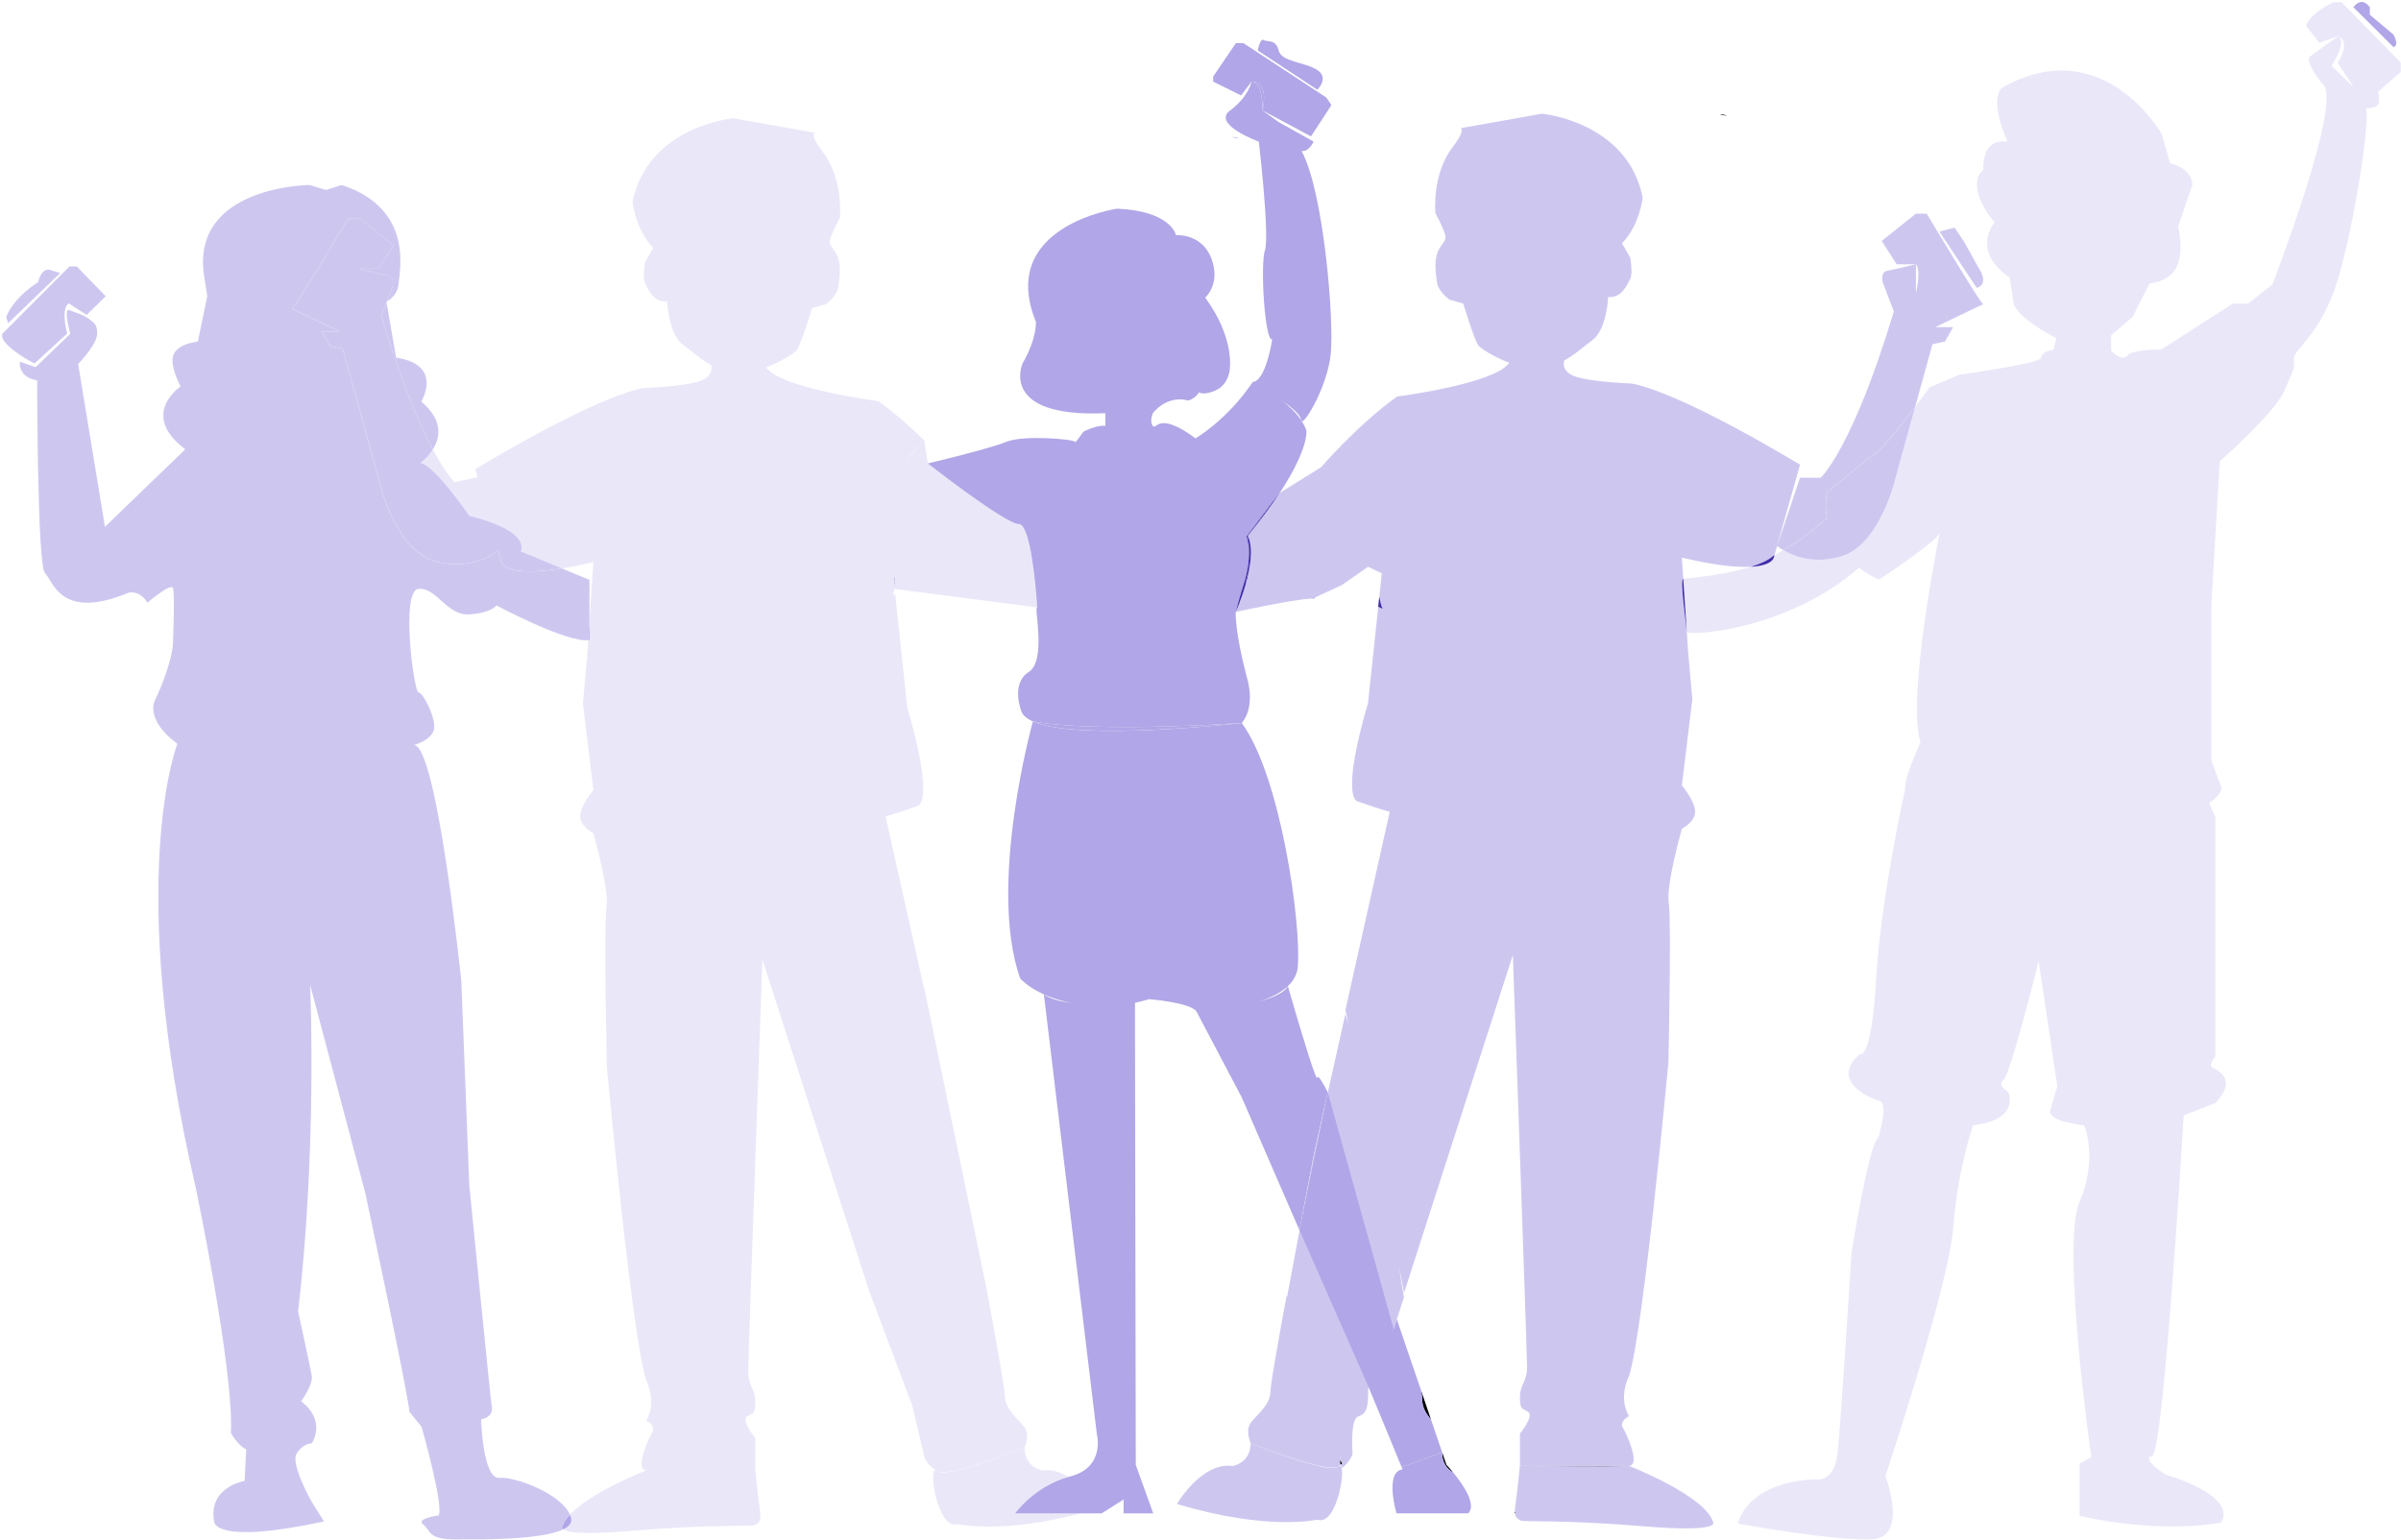 <svg width="957" height="614" viewBox="0 0 957 614" fill="none" xmlns="http://www.w3.org/2000/svg">
<g clip-path="url(#clip0_2209_53)">
<path d="M534.176 581.838C534.126 582.797 534.086 583.395 534.086 583.395C534.086 583.395 534.176 583.66 534.376 584.088C534.606 583.917 534.856 583.755 535.056 583.584C534.546 582.759 534.286 582.123 534.186 581.847L534.176 581.838Z" fill="black"/>
<path d="M603.781 602.654C603.781 602.911 603.801 603.148 603.821 603.366C603.931 603.328 604.041 603.3 604.151 603.271C604.151 603.271 604.021 603.043 603.781 602.664V602.654Z" fill="black"/>
<path d="M649.297 584.486H605.805C605.805 584.486 644.216 585.018 649.297 584.486Z" fill="black"/>
<path d="M558.656 584.885C558.656 584.885 558.666 584.923 558.676 584.932C566.969 582.17 574.791 578.99 574.791 578.99C574.791 578.99 566.969 582.151 558.656 584.885Z" fill="black"/>
<path d="M570.38 565.996L566.469 554.529C566.729 556.323 566.879 557.557 566.879 558.089C566.879 561.259 568.519 563.813 570.38 565.996Z" fill="black"/>
<path d="M574.801 578.963L574.781 579.001C574.781 583.69 577.202 585.997 579.223 587.117C577.692 585.256 576.522 584.022 576.522 584.022L574.801 578.963Z" fill="black"/>
<path d="M930.189 0.902C930.189 0.902 920.506 5.126 919.205 10.338L924.437 17.039L932.029 14.381C932.029 14.381 937.361 16.023 931.759 24.984L938.091 34.714C938.091 34.714 938.381 34.581 939.001 34.495C938.701 34.552 938.401 34.619 938.091 34.714L929.318 26.275C929.318 26.275 935.67 16.678 932.029 14.381L920.306 22.82C920.306 22.82 919.095 25.506 926.167 33.945C933.239 42.383 905.752 113.367 905.752 113.367L896.049 121.036H889.987L861.279 139.451C861.279 139.451 850.366 139.072 847.935 141.758C845.505 144.444 841.463 139.84 841.463 139.84V133.699L849.956 126.409L856.828 112.977C856.828 112.977 864.91 112.598 867.741 106.067C870.572 99.536 868.141 90.338 868.141 90.338L873.803 73.841C873.803 73.841 874.613 67.699 864.91 65.013L861.679 53.499C861.679 53.499 838.233 12.065 797.801 35.084C797.801 35.084 792.55 39.308 800.232 56.574C800.232 56.574 790.119 53.888 790.529 67.699C790.529 67.699 782.447 72.958 794.98 88.744C794.98 88.744 785.278 99.925 801.042 110.671L802.663 121.416C802.663 121.416 804.283 126.789 819.647 134.847L818.437 139.451C818.437 139.451 813.185 140.362 813.586 142.593C813.986 144.824 780.836 149.428 780.836 149.428L769.113 154.411C769.113 154.411 766.702 157.771 763.421 162.119L760.701 171.953L755.439 190.994C755.439 190.994 753.529 199.252 749.107 207.321C745.676 213.595 740.725 219.746 733.983 221.797C723.07 225.128 714.778 221.664 710.857 219.347C709.726 220.012 708.546 220.676 707.296 221.341L707.015 222.319C707.015 222.319 706.545 225.479 697.933 225.964C692.591 227.672 684.149 229.523 670.945 230.767L672.346 251.849C672.476 253.738 712.047 251.612 740.955 226.362C743.216 228.052 745.826 229.666 748.897 231.146C748.897 231.146 772.754 215.418 773.154 212.342C773.154 212.342 759.81 277.953 765.472 295.988C765.472 295.988 758.6 310.948 759.41 314.403C759.41 314.403 749.628 357.944 747.767 390.692C745.906 423.44 741.235 420.336 741.235 420.336C729.112 430.958 745.436 438.039 749.157 438.922C752.888 439.805 748.687 453.521 748.687 453.521C744.956 455.733 737.964 499.54 737.964 499.54C737.964 499.54 733.763 567.685 732.373 579.626C730.972 591.577 723.51 589.802 723.51 589.802C695.532 591.13 692.731 607.505 692.731 607.505C692.731 607.505 731.903 614.586 746.357 613.703C760.811 612.82 751.488 588.482 751.488 588.482C751.488 588.482 776.665 513.256 778.536 489.364C780.396 465.472 786.458 448.652 786.458 448.652C805.573 446.44 800.442 435.382 800.442 435.382C800.442 435.382 795.781 432.724 798.581 430.512C801.382 428.3 812.565 383.165 812.565 383.165L820.027 433.16C820.027 433.16 818.627 437.584 817.227 442.453C815.826 447.323 830.75 448.652 830.75 448.652C830.75 448.652 836.342 461.922 828.89 479.179C821.428 496.436 833.551 580.945 833.551 580.945L828.89 583.603V604.401C862.929 611.919 885.306 607.058 885.306 607.058C891.838 596 863.39 588.036 863.39 588.036C863.39 588.036 853.127 581.838 857.798 580.518C862.469 579.199 870.392 444.675 870.392 444.675L882.985 439.805C892.308 430.066 883.455 426.535 881.745 425.643C880.034 424.75 882.985 421.219 882.985 421.219V325.784L880.494 320.079C883.055 318.551 884.816 316.681 885.556 314.403L881.435 303.278V240.515L884.746 183.951C884.746 183.951 906.982 164.387 910.623 155.56C914.264 146.732 914.664 147.501 914.264 143.286C913.864 139.062 925.177 134.079 932.059 110.671C938.931 87.263 944.993 45.45 942.972 43.143C942.972 43.143 948.224 43.523 948.224 40.457C948.224 37.391 947.824 36.622 947.824 36.622L956.906 28.696V24.975L933.329 0.902H930.189Z" fill="#EAE7F9"/>
<path d="M938.033 2.888L953.988 18.768C956.509 18.075 953.988 13.813 953.988 13.813L944.565 5.868V2.888C941.164 -1.83 938.023 2.888 938.023 2.888H938.033Z" fill="#B1A6E7"/>
<path d="M356.117 230.388L356.587 234.82L356.927 230.008L356.117 230.388Z" fill="#CDC7F0"/>
<path d="M503.223 44.054C503.223 44.054 506.204 32.417 498.852 32.54C503.703 33.005 503.223 44.054 503.223 44.054Z" fill="#B1A6E7"/>
<path d="M491.172 54.743L493.913 55.227C493.913 55.227 492.092 54.363 491.172 54.743Z" fill="#B1A6E7"/>
<path d="M685.617 45.696L688.358 46.18C688.358 46.18 686.537 45.316 685.617 45.696Z" fill="black"/>
<path d="M411.703 287.635C430.128 295.722 494.957 288.233 494.957 288.233C494.957 288.233 437.41 292.267 411.703 287.635Z" fill="#B1A6E7"/>
<path d="M154.058 120.6L154.208 120.211C154.078 120.287 154.008 120.315 154.008 120.315L154.058 120.6Z" fill="#CDC7F0"/>
<path d="M373.363 586.508C369.622 583.119 373.473 610.666 381.805 607.695C381.805 607.695 399.12 611.729 430.909 603.357H404.662C404.662 603.357 412.164 592.725 425.878 588.843C422.807 586.954 419.286 585.777 415.515 586.271C415.515 586.271 408.383 585.198 408.383 577.158C408.383 577.158 377.104 589.897 373.363 586.508Z" fill="#EAE7F9"/>
<path d="M252.135 80.542C252.135 80.542 253.236 91.506 260.388 98.815L257.087 104.558C257.087 104.558 255.987 110.822 257.087 112.911C258.187 114.999 260.388 120.742 265.889 120.22C265.889 120.22 266.439 133.272 272.221 137.448C275.902 140.116 279.033 143.191 283.384 145.488C283.384 145.488 285.155 149.978 278.553 152.066C271.951 154.155 257.097 154.677 257.097 154.677C257.097 154.677 242.793 155.199 189.428 187.045L190.338 190.282L181.175 192.266C181.175 192.266 177.904 189.285 172.533 179.205C170.432 182.565 167.602 184.615 167.602 184.615C173.103 185.251 187.067 205.631 187.067 205.631C212.354 212 207.603 219.822 207.603 219.822L223.997 226.637C227.609 226.058 231.74 225.242 236.511 224.122L234.971 247.416V255.143C234.811 255.181 234.63 255.2 234.45 255.219L233.99 262.233L232.34 280.506L236.511 314.963C236.511 314.963 231.24 321.228 231.24 325.404C231.24 329.581 236.511 332.191 236.511 332.191C236.511 332.191 242.883 354.697 241.753 361.665C240.622 368.632 241.883 425.453 241.883 425.453C241.883 425.453 251.915 533.199 257.567 550.352C257.567 550.352 262.088 558.933 257.567 566.431C257.567 566.431 262.148 568.577 259.578 571.795C259.578 571.795 252.486 585.729 257.567 586.27C257.567 586.27 235.701 594.813 227.168 603.85C227.388 604.362 227.569 604.875 227.669 605.397C228.039 607.239 226.768 608.662 224.438 609.792C225.918 610.846 231.58 612.051 251.855 610.343C283.124 607.704 299.809 608.691 300.849 608.036C301.889 607.381 303.63 607.049 302.93 602.426C302.24 597.813 301.059 586.28 301.059 586.28V573.418C301.059 573.418 295.408 566.45 297.668 564.837C299.929 563.233 301.059 564.305 301.059 558.942C301.059 553.579 298.238 553.047 298.238 546.612C298.238 540.176 303.89 382.586 303.89 382.586L346.412 514.689L363.637 560.47L368.658 581.752C369.479 583.081 370.929 584.903 373.37 586.517C377.891 589.498 408.39 577.167 408.39 577.167C408.39 577.167 410.65 572.345 408.39 569.127C406.129 565.909 400.477 562.16 400.477 556.265C400.477 553.655 397.036 534.376 393.205 513.712L368.188 392.961L368.128 393.283L352.974 325.556H352.944C357.245 324.265 361.606 322.832 366.018 321.237C366.018 321.237 372.619 319.671 361.616 282.082L356.795 236.813L355.725 237.307C355.725 237.307 356.075 236.813 356.585 234.829L356.115 230.396L356.925 230.007L356.585 234.829L413.391 242.167L412.061 227.947C411.15 220.686 409.74 212.826 407.689 210.054L406.109 209.001C400.767 209.001 369.819 184.824 369.819 184.824L368.408 175.579L360.126 184.482C360.126 184.482 363.337 180.733 368.408 175.579C363.217 170.519 356.785 164.757 350.063 159.916C350.063 159.916 311.212 154.942 305.33 146.466H305.3C311.432 144.197 316.624 140.789 317.604 139.555C319.254 137.467 323.656 122.849 323.656 122.849L329.157 121.283C329.157 121.283 333.558 118.15 334.109 114.496C334.659 110.841 335.209 106.665 334.109 103.01C333.008 99.356 330.258 98.312 330.808 95.701C331.358 93.091 334.749 86.826 334.749 86.826C334.749 86.826 336.319 71.686 328.057 60.722C323.816 55.093 323.796 53.318 324.766 52.929L292.297 47.148C292.297 47.148 258.187 50.281 252.135 80.561V80.542Z" fill="#EAE7F9"/>
<path d="M525.068 35.768C525.068 35.768 529.919 31.164 525.068 27.937C520.217 24.709 510.684 24.709 509.624 20.106C508.563 15.502 505.162 16.878 503.712 15.957C502.262 15.037 501.281 20.106 501.281 20.106L525.068 35.768Z" fill="#B1A6E7"/>
<path d="M574.79 578.99C574.79 578.99 566.967 582.18 558.675 584.932C558.915 585.521 559.045 585.853 559.045 585.853C551.763 586.774 556.614 603.357 556.614 603.357H585.262C588.693 599.778 582.912 591.596 579.221 587.106C577.2 585.986 574.78 583.679 574.78 578.99H574.79Z" fill="#B1A6E7"/>
<path d="M570.376 565.995C568.515 563.812 566.875 561.268 566.875 558.088C566.875 557.556 566.725 556.322 566.465 554.528L556.742 526.014L555.482 529.915C555.482 529.915 546.729 545.596 545.469 553C551.52 567.466 557.132 581.202 558.632 584.885C566.945 582.151 574.767 578.99 574.767 578.99C574.767 578.99 574.767 578.971 574.787 578.952L570.366 565.986L570.376 565.995Z" fill="#B1A6E7"/>
<path d="M529.24 435.515C527.149 431.405 525.298 428.406 525.068 429.668C525.048 429.754 525.028 429.801 524.988 429.811C524.988 429.811 524.968 429.792 524.958 429.792C524.888 429.773 524.788 429.659 524.668 429.412C524.548 429.175 524.388 428.823 524.218 428.396C524.188 428.33 524.168 428.273 524.138 428.197C523.938 427.703 523.718 427.096 523.478 426.412C523.468 426.374 523.458 426.346 523.438 426.308C523.328 426.004 523.218 425.672 523.098 425.33C523.078 425.264 523.058 425.207 523.028 425.14C522.638 423.992 522.198 422.672 521.747 421.249C521.717 421.144 521.677 421.04 521.647 420.935C521.547 420.641 521.457 420.328 521.357 420.014C521.287 419.787 521.217 419.568 521.147 419.341C521.097 419.17 521.037 418.989 520.987 418.818C520.377 416.892 519.747 414.851 519.117 412.772C518.927 412.136 518.737 411.509 518.537 410.873C518.517 410.817 518.497 410.75 518.477 410.693C518.377 410.38 518.286 410.067 518.196 409.753C518.116 409.469 518.026 409.193 517.946 408.909C517.916 408.804 517.886 408.7 517.856 408.595C517.716 408.111 517.566 407.637 517.426 407.162C517.406 407.105 517.396 407.058 517.376 407.001C517.046 405.9 516.726 404.827 516.426 403.792C516.416 403.745 516.396 403.707 516.386 403.659C515.986 402.292 515.606 401.002 515.256 399.824C515.106 399.331 514.976 398.856 514.836 398.401C514.385 396.863 514.015 395.581 513.755 394.68C513.655 394.328 513.565 394.044 513.505 393.806C513.465 393.674 513.435 393.569 513.415 393.484C513.365 393.303 513.325 393.18 513.325 393.18C512.145 395.468 508.484 397.29 503.922 398.733C503.272 398.942 502.602 399.141 501.912 399.331C502.442 399.16 502.962 398.97 503.472 398.79C503.632 398.733 503.792 398.666 503.952 398.609C504.303 398.477 504.663 398.344 505.003 398.201C505.183 398.125 505.363 398.049 505.553 397.973C505.873 397.841 506.183 397.698 506.493 397.565C506.683 397.48 506.863 397.394 507.043 397.309C507.343 397.167 507.644 397.015 507.934 396.872C508.114 396.777 508.284 396.692 508.454 396.597C508.744 396.436 509.034 396.274 509.314 396.113C509.474 396.018 509.634 395.923 509.794 395.828C510.084 395.648 510.364 395.468 510.644 395.287C510.784 395.192 510.924 395.107 511.054 395.012C511.355 394.803 511.645 394.585 511.925 394.366C512.025 394.291 512.135 394.215 512.225 394.139C512.605 393.835 512.965 393.531 513.305 393.208C513.415 393.113 513.505 393 513.605 392.905C513.795 392.715 513.985 392.534 514.155 392.335C514.275 392.202 514.375 392.069 514.495 391.936C514.645 391.756 514.795 391.585 514.936 391.405C515.046 391.262 515.136 391.12 515.236 390.978C515.366 390.797 515.496 390.608 515.606 390.418C515.696 390.275 515.786 390.123 515.866 389.972C515.976 389.772 516.076 389.582 516.176 389.383C516.246 389.231 516.326 389.079 516.386 388.927C516.476 388.719 516.566 388.5 516.646 388.272C516.696 388.121 516.756 387.978 516.806 387.826C516.886 387.579 516.946 387.323 517.006 387.067C517.036 386.934 517.076 386.811 517.106 386.678C517.186 386.289 517.246 385.88 517.276 385.472C518.737 368.424 510.484 309.458 494.94 288.262C494.94 288.262 430.112 295.751 411.686 287.664C411.686 287.664 393.521 352.762 406.605 390.076C406.605 390.076 412.287 397.024 427.221 399.938C422.79 399.359 418.748 398.306 416.078 396.493L437.164 571.596C437.164 571.596 440.835 584.961 426.621 588.644C426.361 588.711 426.11 588.806 425.85 588.872C412.137 592.754 404.634 603.386 404.634 603.386H439.104L447.847 597.861V603.386H459.65L452.698 584.041L452.378 399.834C454.148 399.454 456.039 398.98 458.039 398.372C458.039 398.372 475.034 399.758 476.975 403.441L494.94 437.537L517.936 490.494C521.177 473.323 523.838 459.55 523.838 459.55L529.21 435.553L529.24 435.515Z" fill="#B1A6E7"/>
<path d="M524.983 429.81C524.983 429.81 524.963 429.791 524.953 429.791C524.953 429.791 524.973 429.819 524.983 429.81Z" fill="#B1A6E7"/>
<path d="M515.24 399.824C515.09 399.331 514.96 398.856 514.82 398.4C514.95 398.856 515.09 399.331 515.24 399.824Z" fill="#B1A6E7"/>
<path d="M513.742 394.68C513.642 394.329 513.552 394.034 513.492 393.807C513.562 394.034 513.642 394.329 513.742 394.68Z" fill="#B1A6E7"/>
<path d="M523.023 425.14C522.632 423.991 522.192 422.672 521.742 421.248C522.202 422.672 522.632 423.991 523.023 425.14Z" fill="#B1A6E7"/>
<path d="M521.634 420.934C521.534 420.64 521.444 420.327 521.344 420.014C521.444 420.317 521.544 420.631 521.634 420.934Z" fill="#B1A6E7"/>
<path d="M518.475 410.701C518.375 410.388 518.285 410.075 518.195 409.762C518.285 410.075 518.385 410.388 518.475 410.701Z" fill="#B1A6E7"/>
<path d="M519.104 412.781C518.914 412.145 518.723 411.519 518.523 410.883C518.713 411.519 518.904 412.145 519.104 412.781Z" fill="#B1A6E7"/>
<path d="M524.137 428.206C523.937 427.713 523.717 427.105 523.477 426.422C523.717 427.105 523.947 427.713 524.137 428.206Z" fill="#B1A6E7"/>
<path d="M516.399 403.8C516.399 403.8 516.369 403.715 516.359 403.668C516.369 403.715 516.389 403.753 516.399 403.8Z" fill="#B1A6E7"/>
<path d="M515.883 389.952C515.993 389.752 516.093 389.563 516.193 389.363C516.093 389.563 515.993 389.762 515.883 389.952Z" fill="#B1A6E7"/>
<path d="M515.242 390.958C515.372 390.778 515.492 390.588 515.612 390.398C515.492 390.588 515.372 390.769 515.242 390.958Z" fill="#B1A6E7"/>
<path d="M516.406 388.909C516.496 388.7 516.586 388.482 516.666 388.254C516.586 388.472 516.506 388.691 516.406 388.909Z" fill="#B1A6E7"/>
<path d="M514.5 391.909C514.65 391.728 514.8 391.557 514.94 391.377C514.8 391.557 514.65 391.738 514.5 391.909Z" fill="#B1A6E7"/>
<path d="M513.609 392.876C513.799 392.686 513.99 392.506 514.16 392.307C513.98 392.496 513.789 392.686 513.609 392.876Z" fill="#B1A6E7"/>
<path d="M517.125 386.649C517.205 386.26 517.265 385.852 517.295 385.443C517.255 385.852 517.195 386.26 517.125 386.649Z" fill="#B1A6E7"/>
<path d="M504.992 398.191C505.172 398.115 505.352 398.039 505.542 397.963C505.362 398.039 505.182 398.115 504.992 398.191Z" fill="#B1A6E7"/>
<path d="M507.922 396.853C508.102 396.758 508.272 396.673 508.442 396.578C508.272 396.673 508.092 396.758 507.922 396.853Z" fill="#B1A6E7"/>
<path d="M510.633 395.267C510.773 395.173 510.913 395.087 511.043 394.992C510.903 395.087 510.763 395.173 510.633 395.267Z" fill="#B1A6E7"/>
<path d="M511.922 394.347C512.022 394.271 512.132 394.195 512.222 394.119C512.122 394.195 512.022 394.271 511.922 394.347Z" fill="#B1A6E7"/>
<path d="M503.218 44.054L522.544 54.372L530.686 41.899L528.665 38.89L495.576 17.172H492.625L483.562 30.509V32.54L494.666 38.036L498.847 32.54C506.199 32.426 503.218 44.054 503.218 44.054Z" fill="#B1A6E7"/>
<path d="M406.125 208.992C406.685 208.992 407.215 209.381 407.705 210.046C409.756 212.818 411.166 220.677 412.077 227.939C413.007 235.371 413.407 242.158 413.407 242.158C411.947 241.693 417.288 263.354 410.006 267.958C402.724 272.562 407.095 283.582 407.095 283.582C407.655 285.234 409.286 286.563 411.717 287.635C437.424 292.268 494.97 288.233 494.97 288.233C494.97 288.233 494.93 288.177 494.87 288.101C494.75 287.939 494.65 287.806 494.54 287.654C494.16 287.142 493.79 286.639 493.46 286.174C493.3 285.955 493.16 285.766 493.009 285.566C492.629 285.044 492.219 284.484 491.799 283.914C491.309 283.25 490.819 282.576 490.359 281.95C489.839 281.238 489.368 280.592 488.978 280.07C488.868 279.918 488.758 279.766 488.668 279.652C488.588 279.548 488.518 279.453 488.458 279.358C488.378 279.244 488.318 279.159 488.258 279.083C488.308 279.159 488.378 279.244 488.458 279.358C488.518 279.444 488.598 279.539 488.668 279.652C488.758 279.776 488.868 279.918 488.978 280.07C489.318 280.545 489.779 281.152 490.359 281.95C490.769 282.51 491.259 283.174 491.799 283.914C492.219 284.484 492.629 285.044 493.009 285.566C493.16 285.766 493.3 285.965 493.46 286.174C493.9 286.772 494.28 287.284 494.54 287.654C494.65 287.806 494.75 287.949 494.87 288.101C494.91 288.148 494.93 288.186 494.97 288.233C500.792 281.323 496.911 269.809 496.911 269.809C492.059 251.385 492.539 244.009 492.539 244.009C492.539 244.009 493.77 238.959 495.68 232.979C497.841 226.202 498.561 219.519 496.861 213.871C501.972 207.265 506.083 201.275 510.074 196.529C521.898 178.541 520.697 171.669 520.697 171.669C520.307 170.444 519.707 169.248 518.977 168.081C518.697 168.147 518.537 167.948 518.547 167.416C516.536 164.464 513.645 161.768 510.715 159.481C514.866 162.414 518.567 165.546 518.547 167.407C518.697 167.625 518.837 167.843 518.977 168.071C520.957 167.587 529.13 153.358 530.4 141.246C531.86 127.425 527.489 75.825 518.747 60.163C518.747 60.163 521.177 61.084 523.598 56.48L509.614 48.649L503.212 44.045C503.212 44.045 503.703 32.987 498.841 32.531C498.841 32.531 497.781 38.521 490.299 44.045C482.817 49.57 501.752 56.48 501.752 56.48C501.752 56.48 506.123 93.794 504.183 99.784C502.242 105.773 504.183 136.642 507.093 135.256C507.093 135.256 504.663 151.839 499.321 152.304C489.128 167.511 476.505 174.773 476.505 174.773C461.451 163.6 460.97 171.659 459.51 169.818C458.05 167.976 459.51 164.749 459.51 164.749C459.51 164.749 464.852 157.373 473.594 159.68C473.594 159.68 476.025 159.215 477.965 156.453C477.965 156.453 479.906 157.838 484.757 155.532C489.609 153.225 490.099 147.701 490.099 147.701C490.099 147.701 492.529 135.266 480.386 118.673C480.386 118.673 486.698 113.149 482.817 103.011C478.936 92.874 468.733 93.794 468.733 93.794C468.733 93.794 466.942 84.122 445.266 83.201C445.266 83.201 397.362 90.111 412.907 128.346C412.907 128.346 413.397 134.791 407.565 144.929C407.565 144.929 397.853 166.581 440.575 164.739C440.575 164.739 440.595 164.739 440.635 164.739C440.695 164.739 440.745 164.739 440.805 164.739C440.865 164.739 440.935 164.739 441.025 164.739C441.135 164.739 441.245 164.739 441.355 164.73C441.705 164.711 442.155 164.692 442.695 164.673C442.735 164.673 442.775 164.673 442.815 164.673C443.385 164.644 444.046 164.616 444.766 164.587C444.836 164.587 444.916 164.587 444.986 164.578C445.596 164.549 446.256 164.521 446.926 164.493C447.837 164.455 448.687 164.417 449.477 164.379C449.967 164.36 450.467 164.341 450.958 164.312C451.418 164.293 451.868 164.274 452.288 164.255C453.508 164.198 454.549 164.16 455.439 164.122C455.479 164.122 455.519 164.122 455.559 164.122C456.079 164.103 456.569 164.075 457.009 164.056C457.039 164.056 457.069 164.056 457.089 164.056C457.269 164.056 457.439 164.037 457.6 164.037C457.88 164.027 458.13 164.018 458.34 164.008C458.54 164.008 458.72 163.989 458.87 163.989C459.08 163.989 459.25 163.97 459.36 163.97C459.45 163.97 459.52 163.97 459.55 163.97C459.52 163.97 459.46 163.97 459.36 163.97C459.25 163.97 459.09 163.98 458.87 163.989C458.72 163.989 458.54 164.008 458.34 164.008C458.12 164.008 457.88 164.027 457.6 164.037C457.439 164.037 457.269 164.056 457.089 164.056C457.059 164.056 457.039 164.056 457.009 164.056C456.589 164.075 456.109 164.094 455.559 164.122C455.519 164.122 455.479 164.122 455.439 164.122C454.479 164.16 453.408 164.208 452.288 164.255C451.868 164.274 451.418 164.293 450.958 164.312C450.467 164.331 449.967 164.35 449.477 164.379C448.687 164.417 447.827 164.445 446.926 164.493C446.246 164.521 445.596 164.549 444.986 164.578C444.916 164.578 444.836 164.578 444.766 164.587C444.136 164.616 443.496 164.644 442.815 164.673C442.775 164.673 442.735 164.673 442.695 164.673C442.265 164.692 441.805 164.711 441.355 164.73C441.245 164.73 441.135 164.73 441.025 164.739C440.935 164.739 440.865 164.739 440.805 164.739C440.745 164.739 440.695 164.739 440.635 164.739C440.605 164.739 440.575 164.739 440.575 164.739V169.808C437.174 169.343 431.832 172.115 431.832 172.115C431.832 172.115 428.421 177.117 428.421 176.158C428.421 175.2 408.216 173.282 401.134 176.158C394.062 179.035 369.805 184.787 369.805 184.787C369.805 184.787 400.753 208.964 406.095 208.964L406.125 208.992Z" fill="#B1A6E7"/>
<path d="M441.359 164.729C441.81 164.71 442.27 164.691 442.7 164.672C442.16 164.691 441.709 164.719 441.359 164.729Z" fill="#B1A6E7"/>
<path d="M455.578 164.123C456.118 164.104 456.598 164.076 457.029 164.057C456.588 164.076 456.098 164.094 455.578 164.123Z" fill="#B1A6E7"/>
<path d="M442.82 164.663C443.491 164.635 444.141 164.606 444.771 164.578C444.051 164.606 443.39 164.635 442.82 164.663Z" fill="#B1A6E7"/>
<path d="M490.349 281.93C489.769 281.142 489.319 280.525 488.969 280.051C489.349 280.573 489.829 281.218 490.349 281.93Z" fill="#B1A6E7"/>
<path d="M494.967 288.232C494.927 288.184 494.897 288.147 494.867 288.1C494.927 288.184 494.967 288.232 494.967 288.232Z" fill="#B1A6E7"/>
<path d="M605.811 584.486C605.811 584.486 604.631 596.019 603.941 600.632C603.821 601.43 603.781 602.085 603.791 602.654C604.031 603.043 604.161 603.262 604.161 603.262C604.051 603.3 603.941 603.328 603.831 603.357C604.071 605.426 605.251 605.739 606.031 606.233C607.071 606.888 623.756 605.901 655.025 608.539C686.294 611.178 682.823 606.888 682.823 606.888C679.692 596.332 649.313 584.477 649.313 584.477C644.232 585.008 605.821 584.477 605.821 584.477L605.811 584.486Z" fill="#CDC7F0"/>
<path d="M498.478 575.373C498.478 583.413 491.346 584.486 491.346 584.486C478.832 582.843 469.109 599.645 469.109 599.645C505.25 610.523 525.055 605.91 525.055 605.91C533.398 608.881 537.249 581.334 533.498 584.723C529.756 588.112 498.478 575.373 498.478 575.373Z" fill="#CDC7F0"/>
<path d="M788.428 106.428L782.926 96.508L779.075 90.766L773.023 92.332L787.878 114.781C793.379 113.215 788.428 106.428 788.428 106.428Z" fill="#CDC7F0"/>
<path d="M670.925 230.777L670.365 222.328C683.989 225.537 692.541 226.277 697.913 225.973C704.975 223.714 706.615 221.711 706.615 221.711C706.845 221.588 707.055 221.474 707.275 221.351L708.316 217.649C708.316 217.649 709.206 218.408 710.826 219.357C722.27 212.646 727.531 206.457 728.221 206.79C727.111 200.715 728.241 196.234 728.241 196.234L746.026 181.654C748.627 181.161 757.44 170.007 763.381 162.119L770.263 137.221L775.215 136.177L778.515 130.434H771.363C771.363 130.434 789.789 121.54 790.459 121.283C789.699 121.559 767.962 85.175 767.962 85.175H763.661L750.007 96.072L755.989 105.374H763.661C763.661 105.374 765.862 106.941 763.661 116.86V105.374C763.661 105.374 754.859 107.463 752.108 107.985C749.357 108.507 750.458 112.683 750.458 112.683L754.859 124.169C752.708 131.317 750.628 137.705 748.627 143.448C744.106 156.424 740.015 166.001 736.594 172.997C729.902 186.647 725.711 190.472 725.711 190.472H717.458L708.326 217.639L717.458 185.252C664.093 153.405 649.789 152.883 649.789 152.883C649.789 152.883 634.935 152.361 628.333 150.273C621.731 148.184 623.502 143.695 623.502 143.695C627.853 141.398 630.984 138.313 634.665 135.655C640.446 131.478 640.997 118.426 640.997 118.426C646.498 118.948 648.699 113.206 649.799 111.117C650.899 109.029 649.799 102.764 649.799 102.764L646.498 97.021C653.65 89.712 654.751 78.749 654.751 78.749C648.699 48.468 614.589 45.336 614.589 45.336L582.12 51.117C583.09 51.506 583.07 53.281 578.829 58.91C570.577 69.873 572.137 85.013 572.137 85.013C572.137 85.013 575.528 91.278 576.078 93.889C576.628 96.499 573.878 97.543 572.777 101.198C571.677 104.852 572.227 109.029 572.777 112.683C573.328 116.338 577.729 119.47 577.729 119.47L583.23 121.037C583.23 121.037 587.632 135.655 589.282 137.743C590.252 138.977 595.454 142.385 601.585 144.653H601.556C595.674 153.13 556.823 158.104 556.823 158.104C548.42 164.15 540.478 171.649 534.837 177.392C529.765 182.556 526.554 186.296 526.554 186.296L510.09 196.51C506.899 201.37 502.778 207.027 497.406 213.586C499.727 218.759 498.326 226.733 496.456 233.226C494.715 239.253 492.555 243.99 492.555 243.99C492.555 243.99 514.281 239.206 522.373 238.674C522.623 238.722 522.843 238.722 523.053 238.712L523.223 238.636L524.294 238.143L533.906 233.71L534.807 233.292L545.26 225.983L548.37 227.464L550.761 228.593L549.771 237.905C550.541 241.901 551.151 242.756 551.151 242.756L549.351 241.92L545.27 280.279C534.266 317.868 540.868 319.434 540.868 319.434C545.28 321.019 549.641 322.453 553.942 323.744H553.912L536.257 402.681L537.477 408.149L536.217 404.399L529.255 435.515L523.884 459.511C523.884 459.511 521.223 473.294 517.982 490.456C516.381 498.914 514.641 508.197 513.01 517.063L512.83 516.512C509.359 535.364 506.409 552.051 506.409 554.462C506.409 560.357 500.757 564.106 498.496 567.324C496.236 570.542 498.496 575.364 498.496 575.364C498.496 575.364 528.995 587.695 533.516 584.714C533.836 584.505 534.096 584.287 534.376 584.078C534.186 583.651 534.086 583.385 534.086 583.385C534.086 583.385 534.136 582.787 534.176 581.828C534.136 581.724 534.116 581.667 534.116 581.667C534.116 581.667 534.206 580.585 534.256 579.009C534.246 580.101 534.206 581.069 534.176 581.828C534.276 582.113 534.547 582.74 535.047 583.566C534.837 583.736 534.587 583.907 534.366 584.069C534.517 584.391 534.717 584.79 535.017 585.284C538.258 582.588 539.118 579.759 539.118 579.759C539.118 579.759 537.988 565.824 541.378 564.752C544.769 563.679 545.33 561.002 545.33 554.567C545.33 554.102 545.39 553.57 545.49 552.991C546.75 545.587 555.502 529.906 555.502 529.906L556.763 526.005L559.584 517.243C558.853 513.285 558.213 509.137 557.653 504.941C558.313 508.463 558.973 512.013 559.624 515.525L602.996 380.783C602.996 380.783 608.647 538.382 608.647 544.809C608.647 551.235 605.827 551.776 605.827 557.139C605.827 562.502 606.957 561.43 609.218 563.034C611.478 564.638 605.827 571.615 605.827 571.615V584.477H649.319C654.4 583.945 647.308 570.001 647.308 570.001C644.738 566.783 649.319 564.638 649.319 564.638C644.798 557.13 649.319 548.558 649.319 548.558C654.971 531.406 665.003 423.659 665.003 423.659C665.003 423.659 666.264 366.838 665.133 359.871C664.003 352.904 670.375 330.398 670.375 330.398C670.375 330.398 675.646 327.787 675.646 323.611C675.646 319.434 670.375 313.169 670.375 313.169L674.546 278.712L672.896 260.44L672.325 251.859C672.185 249.666 669.465 230.909 670.925 230.777Z" fill="#CDC7F0"/>
<path d="M697.914 225.984C706.526 225.5 706.997 222.339 706.997 222.339L707.277 221.361C707.057 221.485 706.847 221.599 706.617 221.722C706.617 221.722 704.976 223.725 697.914 225.984Z" fill="#422DA9"/>
<path d="M746.036 181.664L728.251 196.244C728.251 196.244 727.12 200.725 728.231 206.8C727.541 206.467 722.279 212.666 710.836 219.367C714.757 221.674 723.049 225.139 733.962 221.816C740.704 219.757 745.656 213.606 749.087 207.341C753.508 199.272 755.419 191.014 755.419 191.014L760.68 171.973L763.401 162.139C757.459 170.017 748.647 181.18 746.046 181.674L746.036 181.664Z" fill="#CDC7F0"/>
<path d="M670.927 230.777C669.456 230.91 672.177 249.676 672.327 251.86L670.927 230.777Z" fill="#422DA9"/>
<path d="M497.388 228.802C496.798 230.112 496.688 231.498 496.438 233.235C498.318 226.742 499.708 218.769 497.388 213.596C497.388 213.596 498.848 225.575 497.388 228.802Z" fill="#422DA9"/>
<path d="M524.272 238.142C523.941 238.437 523.591 238.626 523.201 238.636L523.031 238.712C523.881 238.645 524.282 238.133 524.282 238.133L524.272 238.142Z" fill="#422DA9"/>
<path d="M551.131 242.757C551.131 242.757 550.521 241.902 549.75 237.906L549.32 241.921L551.121 242.757H551.131Z" fill="#422DA9"/>
<path d="M523.203 238.646C523.593 238.636 523.943 238.447 524.273 238.152L523.203 238.646Z" fill="#422DA9"/>
<path d="M510.074 196.529L497.391 213.596C502.752 207.037 506.883 201.38 510.074 196.529Z" fill="#422DA9"/>
<path d="M495.68 232.98C493.769 238.96 492.539 244.01 492.539 244.01C492.539 244.01 494.7 239.264 496.44 233.246C496.69 231.509 496.8 230.123 497.39 228.813C498.851 225.585 497.39 213.606 497.39 213.606L510.074 196.539C506.083 201.285 501.972 207.275 496.86 213.881C498.561 219.529 497.851 226.212 495.68 232.989V232.98Z" fill="#422DA9"/>
<path d="M172.526 179.204C175.387 174.629 176.867 167.633 167.914 160.106C167.914 160.106 176.967 145.46 157.892 142.593L154.061 120.59L152 125.953C160.122 152.939 167.314 169.408 172.526 179.195V179.204Z" fill="#CDC7F0"/>
<path d="M234.965 255.152V247.426L234.445 255.228C234.625 255.209 234.805 255.19 234.965 255.152Z" fill="#B1A6E7"/>
<path d="M227.664 605.399C227.554 604.877 227.384 604.364 227.164 603.852C225.644 605.465 224.533 607.088 224.063 608.693C224.063 608.693 223.643 609.224 224.443 609.794C226.774 608.674 228.044 607.24 227.674 605.399H227.664Z" fill="#B1A6E7"/>
<path d="M154.749 109.779C151.998 109.257 143.196 107.168 143.196 107.168H150.868L156.85 97.866L143.196 86.969H138.895C138.895 86.969 117.169 123.353 116.398 123.077C117.069 123.334 135.494 132.228 135.494 132.228H128.342L131.643 137.971L136.594 139.015L151.448 192.788C151.448 192.788 157.5 218.892 172.904 223.591C188.309 228.289 198.542 219.433 198.542 219.433L199.862 224.113C199.862 224.113 200.772 230.359 223.989 226.628L207.594 219.813C207.594 219.813 212.346 211.991 187.058 205.622C187.058 205.622 173.094 185.252 167.593 184.606C167.593 184.606 170.424 182.546 172.524 179.195C167.313 169.409 160.131 152.94 151.998 125.953L154.059 120.59L154.009 120.306C154.009 120.306 154.079 120.268 154.209 120.201L156.4 114.477C156.4 114.477 157.5 110.301 154.749 109.779Z" fill="#CDC7F0"/>
<path d="M123.441 73.756C123.441 73.756 75.727 74.069 81.379 110.225C81.859 113.291 82.269 115.863 82.609 118.037L78.868 136.186C78.868 136.186 74.157 136.803 71.966 138.351C69.766 139.898 66.004 142.062 71.966 154.108C71.966 154.108 55.331 165.233 73.847 179.139L41.828 210.046L31.155 145.147C31.155 145.147 38.377 137.734 38.687 133.405C38.997 129.077 37.116 128.602 35.546 127.226C33.755 125.65 28.014 123.827 28.014 123.827C28.014 123.827 24.873 121.046 28.014 133.101L14.2 146.391L7.918 144.226C7.918 144.226 6.978 150.406 14.82 151.64C14.82 151.64 14.82 225.803 17.961 228.584C21.102 231.365 23.922 247.739 51.23 236.311C51.23 236.311 55.621 235.058 58.762 240.316C58.762 240.316 68.095 232.295 68.925 234.45C69.755 236.605 68.925 257.013 68.925 257.013C68.925 257.013 68.495 265.044 61.593 279.576C61.593 279.576 57.822 286.99 70.696 296.577C70.696 296.577 49.46 350.36 78.048 473.693C78.048 473.693 93.252 546.138 92.032 571.283C92.032 571.283 94.462 576.076 98.114 577.87L97.503 590.448C97.503 590.448 82.909 592.84 85.34 606.613C85.34 606.613 84.73 616.19 129.132 606.613L124.271 598.829C124.271 598.829 115.758 583.86 118.189 579.674C120.62 575.478 124.271 575.478 124.271 575.478C124.271 575.478 130.353 566.499 120.01 558.715C120.01 558.715 124.871 552.127 124.271 548.539C123.661 544.951 118.799 522.796 118.799 522.796C118.799 522.796 126.101 467.713 123.661 392.876L145.557 475.496C145.557 475.496 162.582 555.127 163.192 562.91L168.053 568.9C168.053 568.9 177.176 601.231 174.745 604.221C174.745 604.221 165.623 605.417 168.663 607.809C171.704 610.201 170.484 613.798 181.437 613.798C190.149 613.798 215.387 614.169 224.429 609.802C223.629 609.233 224.049 608.701 224.049 608.701C224.519 607.106 225.629 605.474 227.15 603.86C223.539 595.554 205.374 588.682 199.072 589.242C192.38 589.84 191.77 565.891 191.77 565.891C191.77 565.891 196.631 565.293 196.031 561.098C195.421 556.902 187.049 472.487 187.049 472.487L183.868 391.063C183.868 391.063 174.135 297.061 165.012 297.061C165.012 297.061 171.704 295.267 172.915 291.071C174.135 286.876 168.653 276.102 166.833 276.102C165.012 276.102 159.531 235.39 166.833 234.792C174.135 234.194 178.066 245.566 187.039 244.968C196.021 244.37 197.842 241.38 197.842 241.38C197.842 241.38 225.86 256.311 234.422 255.229L234.942 247.426V231.204L223.969 226.648C200.762 230.378 199.842 224.132 199.842 224.132L198.522 219.452C198.522 219.452 188.289 228.309 172.885 223.61C157.48 218.911 151.429 192.808 151.429 192.808L136.574 139.034L131.623 137.99L128.322 132.247H135.474C135.474 132.247 117.049 123.353 116.379 123.097C117.139 123.372 138.875 86.988 138.875 86.988H143.176L156.83 97.885L150.848 107.188H143.176C143.176 107.188 151.979 109.276 154.729 109.798C157.48 110.32 156.38 114.497 156.38 114.497L154.189 120.22C155.07 119.727 158.561 117.496 158.841 113.32C159.161 108.545 165.312 83.229 136.204 73.765L129.962 75.759L123.421 73.765L123.441 73.756Z" fill="#CDC7F0"/>
<path d="M26.765 133.006C24.134 122.137 27.425 120.97 27.425 120.97L34.527 125.564L42.149 118.122L30.576 106.219H27.685L0.867 133.139V134.563C2.838 139.48 13.751 144.919 13.751 144.919L26.765 133.015V133.006Z" fill="#CDC7F0"/>
<path d="M20.07 107.644C20.07 107.644 16.789 106.116 15.189 112.514C15.189 112.514 5.836 118.057 2.445 126.363L3.256 128.859L24.001 108.859L20.07 107.644Z" fill="#CDC7F0"/>
<path d="M517.961 490.466L529.234 435.516L555.491 529.916L545.479 553.001L517.961 490.466Z" fill="#B1A6E7"/>
</g>
<defs>
<clipPath id="clip0_2209_53">
<rect width="956" height="613" fill="white" transform="translate(0.867 0.789)"/>
</clipPath>
</defs>
</svg>
